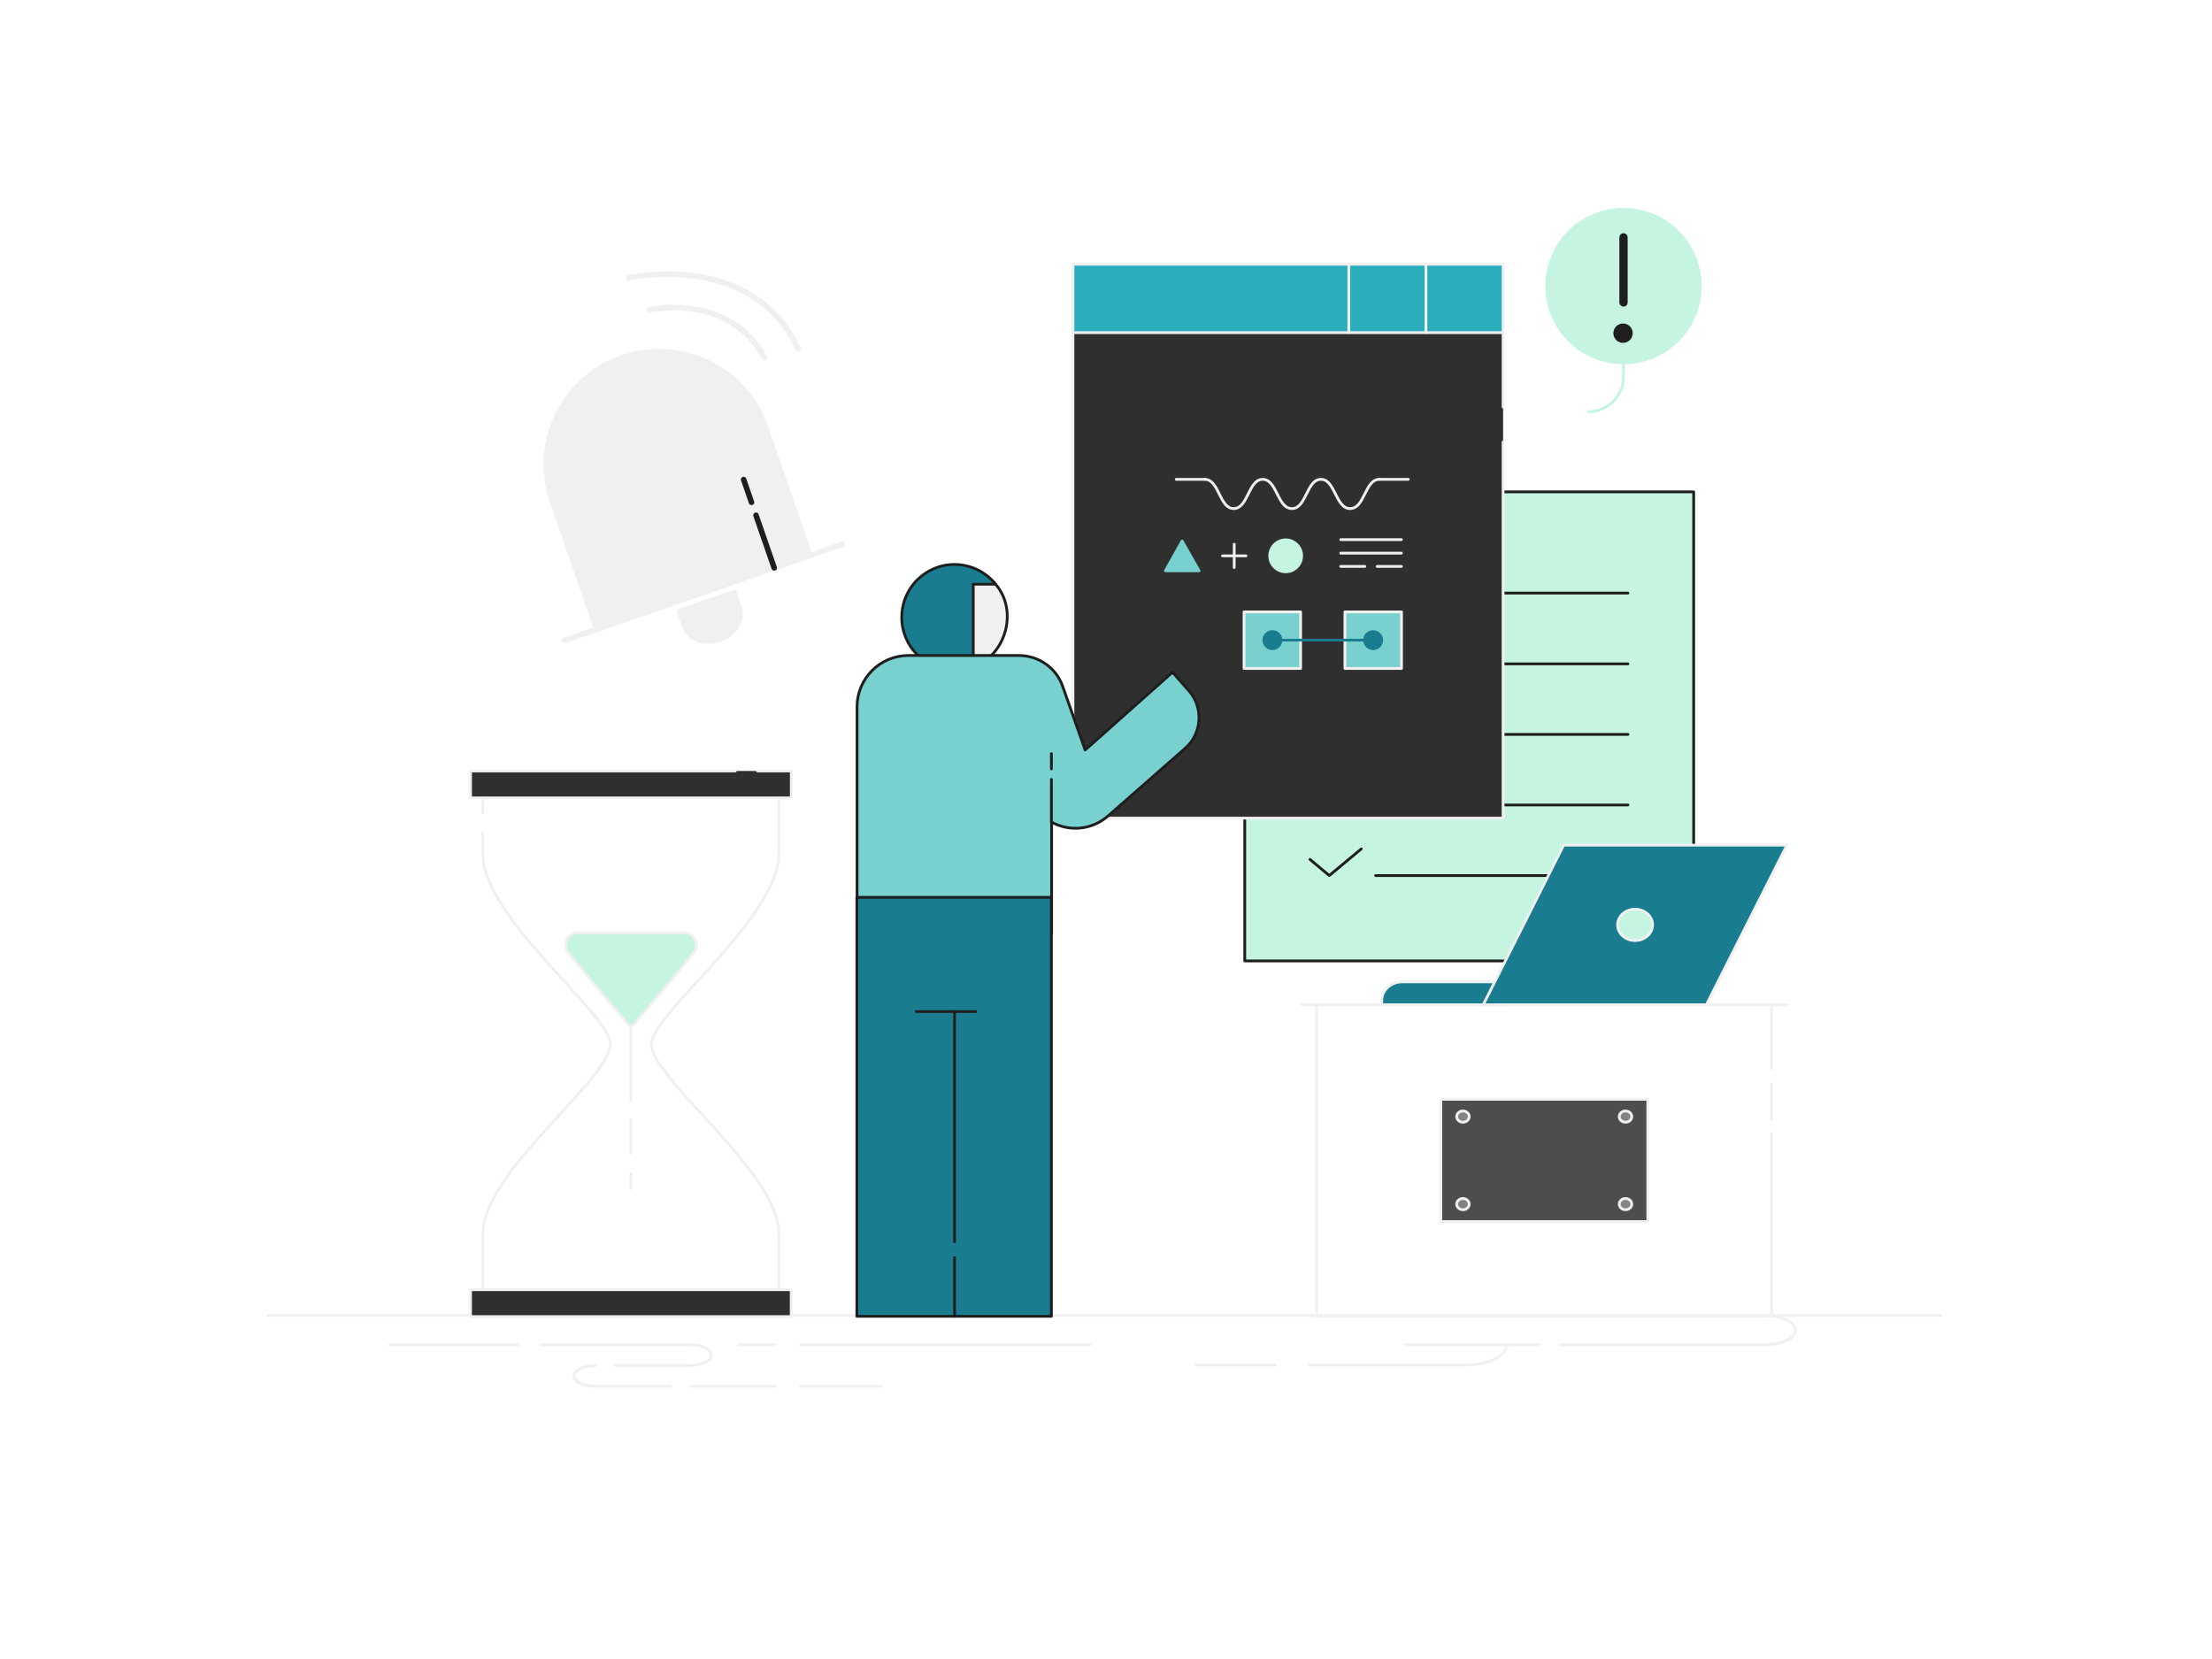 <svg width="1600" height="1200" viewBox="0 0 1600 1200" fill="none" xmlns="http://www.w3.org/2000/svg">
<path d="M193.54 951.5H478.09" stroke="#F0F0F0" stroke-width="2" stroke-linecap="round" stroke-linejoin="round"/>
<path d="M494.53 951.5H683.76" stroke="#F0F0F0" stroke-width="2" stroke-linecap="round" stroke-linejoin="round"/>
<path d="M1128.9 972.71H1276.47C1288.77 972.71 1298.66 968 1298.66 962.13C1298.66 956.26 1288.77 951.55 1276.47 951.55" stroke="#F0F0F0" stroke-width="2" stroke-linecap="round" stroke-linejoin="round"/>
<path d="M947.23 987.47H1058.89C1075.94 987.47 1089.86 980.88 1089.86 972.71" stroke="#F0F0F0" stroke-width="2" stroke-linecap="round" stroke-linejoin="round"/>
<path d="M865.33 987.47H922.72" stroke="#F0F0F0" stroke-width="2" stroke-linecap="round" stroke-linejoin="round"/>
<path d="M1113.16 972.71H1016.93" stroke="#F0F0F0" stroke-width="2" stroke-linecap="round" stroke-linejoin="round"/>
<path d="M788.77 972.71H578.86" stroke="#F0F0F0" stroke-width="2" stroke-linecap="round" stroke-linejoin="round"/>
<path d="M560.5 972.71H534.27" stroke="#F0F0F0" stroke-width="2" stroke-linecap="round" stroke-linejoin="round"/>
<path d="M374.5 972.71H281.7" stroke="#F0F0F0" stroke-width="2" stroke-linecap="round" stroke-linejoin="round"/>
<path d="M391.64 972.71H498.97C507.74 972.71 514.7 976.07 514.7 980.21C514.7 984.39 507.64 987.71 498.97 987.71H444.8" stroke="#F0F0F0" stroke-width="2" stroke-linecap="round" stroke-linejoin="round"/>
<path d="M485.05 1002.76H430.88C422.11 1002.76 415.15 999.39 415.15 995.26C415.15 991.08 422.21 987.76 430.88 987.76" stroke="#F0F0F0" stroke-width="2" stroke-linecap="round" stroke-linejoin="round"/>
<path d="M500.48 1002.76H560.5" stroke="#F0F0F0" stroke-width="2" stroke-linecap="round" stroke-linejoin="round"/>
<path d="M578.86 1002.76H637.36" stroke="#F0F0F0" stroke-width="2" stroke-linecap="round" stroke-linejoin="round"/>
<path d="M700.5 951.5H1403.97" stroke="#F0F0F0" stroke-width="2" stroke-linecap="round" stroke-linejoin="round"/>
<path d="M535.985 447.383C536.338 444.823 536.447 442.051 535.544 439.441L531.424 427.537L490.42 441.728L494.52 453.576C497.756 462.926 509.576 467.297 520.84 463.399C526.586 461.41 531.058 457.667 533.596 453.32C533.681 453.353 535.832 448.835 535.985 447.383Z" fill="#F0F0F0" stroke="#F0F0F0" stroke-width="2" stroke-linecap="round" stroke-linejoin="round"/>
<path d="M449.659 257.961C406.595 272.864 383.796 319.907 398.674 362.896L430.802 455.734L586.804 401.745L554.676 308.908C539.723 265.702 492.875 243.005 449.659 257.961Z" fill="#F0F0F0" stroke="#F0F0F0" stroke-width="2" stroke-linecap="round" stroke-linejoin="round"/>
<path d="M408.28 463.274L609.17 393.751L408.28 463.274Z" fill="#F0F0F0"/>
<path d="M408.28 463.274L609.17 393.751" stroke="#F0F0F0" stroke-width="4" stroke-linecap="round" stroke-linejoin="round"/>
<path d="M560.001 410.767L546.831 372.712L560.001 410.767Z" fill="#F0F0F0"/>
<path d="M560.001 410.767L546.831 372.712" stroke="#1E1E1E" stroke-width="4" stroke-linecap="round" stroke-linejoin="round"/>
<path d="M543.593 363.356L537.887 346.866L543.593 363.356Z" fill="#F0F0F0"/>
<path d="M543.593 363.356L537.887 346.866" stroke="#1E1E1E" stroke-width="4" stroke-linecap="round" stroke-linejoin="round"/>
<path d="M469.723 224.074C469.723 224.074 526.827 211.124 552.919 258.518M454.856 200.887C454.856 200.887 543.685 180.743 577.212 252.095" stroke="#F0F0F0" stroke-width="4" stroke-linecap="round"/>
<path d="M1174.32 263.47C1143.09 263.47 1117.78 238.16 1117.78 206.93C1117.78 175.71 1143.09 150.4 1174.32 150.4C1205.55 150.4 1230.86 175.71 1230.86 206.93C1230.86 238.16 1205.55 263.47 1174.32 263.47Z" fill="#C5F4E0"/>
<path d="M1174.32 263.47V272.39C1174.32 286.41 1162.94 297.8 1148.92 297.8" stroke="#C5F4E0" stroke-width="2" stroke-linecap="round" stroke-linejoin="round"/>
<path d="M1174.32 218.77V171.7" stroke="#1E1E1E" stroke-width="6" stroke-linecap="round" stroke-linejoin="round"/>
<path d="M1174 248C1170.13 248 1167 244.866 1167 240.999C1167 237.134 1170.13 234 1174 234C1177.87 234 1181 237.134 1181 240.999C1181 244.866 1177.87 248 1174 248Z" fill="#1E1E1E"/>
<path d="M900.36 405.45V355.79H1225.08V695.07H900.36V452.38" fill="#C5F4E0"/>
<path d="M900.36 405.45V355.79H1225.08V695.07H900.36V452.38" stroke="#1E1E1E" stroke-width="2" stroke-linecap="round" stroke-linejoin="round"/>
<path d="M900.36 418.19V440.12" stroke="#1E1E1E" stroke-width="2" stroke-linecap="round" stroke-linejoin="round"/>
<path d="M947.51 417.39L961.51 429L984.65 409.81" stroke="#F0F0F0" stroke-width="2" stroke-linecap="round" stroke-linejoin="round"/>
<path d="M994.96 429H1177.54" stroke="#1E1E1E" stroke-width="2" stroke-linecap="round" stroke-linejoin="round"/>
<path d="M947.51 468.58L961.51 480.2L984.65 460.84" stroke="#F0F0F0" stroke-width="2" stroke-linecap="round" stroke-linejoin="round"/>
<path d="M994.96 480.2H1177.54" stroke="#1E1E1E" stroke-width="2" stroke-linecap="round" stroke-linejoin="round"/>
<path d="M947.51 519.62L961.51 531.23L984.65 511.88" stroke="#F0F0F0" stroke-width="2" stroke-linecap="round" stroke-linejoin="round"/>
<path d="M1078.86 531.23H1177.54" stroke="#1E1E1E" stroke-width="2" stroke-linecap="round" stroke-linejoin="round"/>
<path d="M994.96 531.23H1061.36" stroke="#F0F0F0" stroke-width="2" stroke-linecap="round" stroke-linejoin="round"/>
<path d="M947.51 570.66L961.51 582.27L984.65 562.84" stroke="#F0F0F0" stroke-width="2" stroke-linecap="round" stroke-linejoin="round"/>
<path d="M994.96 582.27H1177.54" stroke="#1E1E1E" stroke-width="2" stroke-linecap="round" stroke-linejoin="round"/>
<path d="M947.51 621.62L961.51 633.31L984.65 614.04" stroke="#1E1E1E" stroke-width="2" stroke-linecap="round" stroke-linejoin="round"/>
<path d="M1144.48 633.31H1177.54" stroke="#1E1E1E" stroke-width="2" stroke-linecap="round" stroke-linejoin="round"/>
<path d="M994.96 633.31H1127.76" stroke="#1E1E1E" stroke-width="2" stroke-linecap="round" stroke-linejoin="round"/>
<path d="M349.21 587.87V573.09H563.43V617.43C563.43 663.82 471.14 733.77 471.14 754.95C471.14 780.9 563.43 847.24 563.43 892.81V937.14H349.21V892.81C349.21 847.4 441.5 780.98 441.5 754.95C441.5 733.77 349.21 663.82 349.21 617.43V602.49" stroke="#F0F0F0" stroke-width="2" stroke-linecap="round" stroke-linejoin="round"/>
<path d="M547.91 557.66H572.37V577.12H340.35V557.66H531.9" fill="#2F2F2F"/>
<path d="M547.91 557.66H572.37V577.12H340.35V557.66H531.9" stroke="#F0F0F0" stroke-width="2" stroke-linecap="round" stroke-linejoin="round"/>
<path d="M572.29 932.87H340.35V952.33H572.29V932.87Z" fill="#2F2F2F" stroke="#F0F0F0" stroke-width="2" stroke-linecap="round" stroke-linejoin="round"/>
<path d="M418.18 674.66C410.71 674.66 406.52 683.36 411.2 689.11C428.61 711.03 456.44 743.13 456.44 743.13C456.44 743.13 484.28 711.11 501.68 689.11C506.36 683.19 502.18 674.66 494.7 674.66H418.18Z" fill="#C5F4E0" stroke="#F0F0F0" stroke-width="2" stroke-linecap="round" stroke-linejoin="round"/>
<path d="M456.28 743.13V796.17" stroke="#F0F0F0" stroke-width="2" stroke-linecap="round" stroke-linejoin="round"/>
<path d="M456.28 809.72V834.27" stroke="#F0F0F0" stroke-width="2" stroke-linecap="round" stroke-linejoin="round"/>
<path d="M456.28 848.88V859.8" stroke="#F0F0F0" stroke-width="2" stroke-linecap="round" stroke-linejoin="round"/>
<path d="M1087.23 319.75V591.77H776.1V240.6L784.29 224.49H1076.16L1087.23 240.6V294.42" fill="#2F2F2F"/>
<path d="M1087.23 319.75V591.77H776.1V240.6L784.29 224.49H1076.16L1087.23 240.6V294.42" stroke="#F0F0F0" stroke-width="2" stroke-linecap="round" stroke-linejoin="round"/>
<path d="M1059.33 191.11H1031.43H776.1V240.6H1031.43H1059.33H1087.23V191.11H1059.33Z" fill="#2CADBD" stroke="#F0F0F0" stroke-width="2" stroke-linecap="round" stroke-linejoin="round"/>
<path d="M975.62 240.6V191.11" stroke="#F0F0F0" stroke-width="2" stroke-linecap="round" stroke-linejoin="round"/>
<path d="M1031.43 191.11V240.6" stroke="#F0F0F0" stroke-width="2" stroke-linecap="round" stroke-linejoin="round"/>
<path d="M1281.44 819.73V951.9H952.41V726.74H1281.44V773.08" stroke="#F0F0F0" stroke-width="2" stroke-linecap="round" stroke-linejoin="round"/>
<path d="M941.42 726.74H1292.54" stroke="#F0F0F0" stroke-width="2" stroke-linecap="round" stroke-linejoin="round"/>
<path d="M1281.44 783.75V809.7" stroke="#F0F0F0" stroke-width="2" stroke-linecap="round" stroke-linejoin="round"/>
<path d="M1042.19 795.18H1191.9V883.57H1042.19V795.18Z" fill="#4D4D4D" stroke="#F0F0F0" stroke-width="2" stroke-linecap="round" stroke-linejoin="round"/>
<path d="M1058.18 811.72C1055.68 811.72 1053.65 809.91 1053.65 807.67C1053.65 805.43 1055.68 803.61 1058.18 803.61C1060.69 803.61 1062.72 805.43 1062.72 807.67C1062.72 809.91 1060.69 811.72 1058.18 811.72Z" fill="#838383" stroke="#F0F0F0" stroke-width="2" stroke-linecap="round" stroke-linejoin="round"/>
<path d="M1058.18 875.03C1055.68 875.03 1053.65 873.22 1053.65 870.98C1053.65 868.73 1055.68 866.92 1058.18 866.92C1060.69 866.92 1062.72 868.73 1062.72 870.98C1062.72 873.22 1060.69 875.03 1058.18 875.03Z" fill="#838383" stroke="#F0F0F0" stroke-width="2" stroke-linecap="round" stroke-linejoin="round"/>
<path d="M1175.78 811.72C1173.27 811.72 1171.24 809.91 1171.24 807.67C1171.24 805.43 1173.27 803.61 1175.78 803.61C1178.29 803.61 1180.32 805.43 1180.32 807.67C1180.32 809.91 1178.29 811.72 1175.78 811.72Z" fill="#838383" stroke="#F0F0F0" stroke-width="2" stroke-linecap="round" stroke-linejoin="round"/>
<path d="M1175.78 875.03C1173.27 875.03 1171.24 873.22 1171.24 870.98C1171.24 868.73 1173.27 866.92 1175.78 866.92C1178.29 866.92 1180.32 868.73 1180.32 870.98C1180.32 873.22 1178.29 875.03 1175.78 875.03Z" fill="#838383" stroke="#F0F0F0" stroke-width="2" stroke-linecap="round" stroke-linejoin="round"/>
<path d="M1098.06 710.2H1014.37C1006.13 710.2 999.45 716.17 999.45 723.54V726.74H1089.82L1098.06 710.2Z" fill="#197D8F" stroke="#F0F0F0" stroke-width="2" stroke-linecap="round" stroke-linejoin="round"/>
<path d="M1292.54 611.33H1131.01L1072.87 726.74H1234.28L1292.54 611.33Z" fill="#197D8F" stroke="#F0F0F0" stroke-width="2" stroke-linecap="round" stroke-linejoin="round"/>
<path d="M1182.71 680.3C1175.72 680.3 1170.05 675.23 1170.05 668.99C1170.05 662.74 1175.72 657.67 1182.71 657.67C1189.69 657.67 1195.36 662.74 1195.36 668.99C1195.36 675.23 1189.69 680.3 1182.71 680.3Z" fill="#C5F4E0" stroke="#F0F0F0" stroke-width="2" stroke-linecap="round" stroke-linejoin="round"/>
<path d="M871.4 346.72C881.93 346.72 881.93 367.87 892.37 367.87C902.9 367.87 902.9 346.72 913.34 346.72C923.78 346.72 923.87 367.87 934.49 367.87C945.02 367.87 945.02 346.72 955.46 346.72C965.9 346.72 965.99 367.87 976.61 367.87C987.24 367.87 987.15 346.72 997.77 346.72" stroke="#F0F0F0" stroke-width="2" stroke-linecap="round" stroke-linejoin="round"/>
<path d="M850.8 346.72H871.4" stroke="#F0F0F0" stroke-width="2" stroke-linecap="round" stroke-linejoin="round"/>
<path d="M997.86 346.72H1018.65" stroke="#F0F0F0" stroke-width="2" stroke-linecap="round" stroke-linejoin="round"/>
<path d="M842.95 412.86L855.05 391.33L867.33 412.86H842.95Z" fill="#79D1CF" stroke="#79D1CF" stroke-width="2" stroke-linecap="round" stroke-linejoin="round"/>
<path d="M929.97 413.6C936.34 413.6 941.51 408.42 941.51 402.05C941.51 395.67 936.34 390.5 929.97 390.5C923.59 390.5 918.42 395.67 918.42 402.05C918.42 408.42 923.59 413.6 929.97 413.6Z" fill="#C5F4E0" stroke="#C5F4E0" stroke-width="2" stroke-linecap="round" stroke-linejoin="round"/>
<path d="M892.74 393.64V410.55" stroke="#F0F0F0" stroke-width="2" stroke-linecap="round" stroke-linejoin="round"/>
<path d="M901.24 402.05H884.24" stroke="#F0F0F0" stroke-width="2" stroke-linecap="round" stroke-linejoin="round"/>
<path d="M969.78 390.32H1013.66" stroke="#F0F0F0" stroke-width="2" stroke-linecap="round" stroke-linejoin="round"/>
<path d="M969.78 400.11H1013.66" stroke="#F0F0F0" stroke-width="2" stroke-linecap="round" stroke-linejoin="round"/>
<path d="M969.78 409.72H987.24" stroke="#F0F0F0" stroke-width="2" stroke-linecap="round" stroke-linejoin="round"/>
<path d="M996.11 409.72H1013.66" stroke="#F0F0F0" stroke-width="2" stroke-linecap="round" stroke-linejoin="round"/>
<path d="M940.77 442.6H899.85V483.52H940.77V442.6Z" fill="#79D1CF" stroke="#F0F0F0" stroke-width="2" stroke-linecap="round" stroke-linejoin="round"/>
<path d="M1013.75 442.6H972.83V483.52H1013.75V442.6Z" fill="#79D1CF" stroke="#F0F0F0" stroke-width="2" stroke-linecap="round" stroke-linejoin="round"/>
<path d="M920.36 469.21C923.78 469.21 926.55 466.43 926.55 463.02C926.55 459.6 923.78 456.83 920.36 456.83C916.94 456.83 914.17 459.6 914.17 463.02C914.17 466.43 916.94 469.21 920.36 469.21Z" fill="#197D8F" stroke="#197D8F" stroke-width="2" stroke-linecap="round" stroke-linejoin="round"/>
<path d="M993.24 469.21C996.66 469.21 999.43 466.43 999.43 463.02C999.43 459.6 996.66 456.83 993.24 456.83C989.82 456.83 987.05 459.6 987.05 463.02C987.05 466.43 989.82 469.21 993.24 469.21Z" fill="#197D8F" stroke="#197D8F" stroke-width="2" stroke-linecap="round" stroke-linejoin="round"/>
<path d="M926.55 463.02H987.05Z" fill="#FF0000"/>
<path d="M926.55 463.02H987.05" stroke="#197D8F" stroke-width="2" stroke-linecap="round" stroke-linejoin="round"/>
<path d="M720.12 422.57C714.06 414.5 704.28 415.12 694.49 413.88C681.6 412.48 673.68 416.67 665.75 427.23C641.52 457.06 667.77 496.05 703.97 482.22C727.58 474.3 736.74 441.68 720.12 422.57Z" fill="#F0F0F0" stroke="#1E1E1E" stroke-width="2" stroke-linecap="round" stroke-linejoin="round"/>
<path d="M703.97 410.77C699.77 409.22 695.27 408.28 690.45 408.28C678.49 408.28 667.77 413.88 660.78 422.42C655.5 428.94 652.24 437.33 652.24 446.5C652.24 467.62 669.33 484.71 690.45 484.71C695.27 484.71 699.77 483.78 703.97 482.22V422.57H720.12C715.93 417.29 710.34 413.25 703.97 410.77Z" fill="#197D8F" stroke="#1E1E1E" stroke-width="2" stroke-linecap="round" stroke-linejoin="round"/>
<path d="M848.12 486.26L784.9 542.49L768.74 496.67C764.08 483 751.19 474.15 737.05 474.15H716.39H664.36H657.06C636.4 474.15 619.93 490.92 619.93 511.27V674.99H760.66V594.69C773.25 601.52 789.4 600.74 801.52 590.18L857.28 541.25C869.55 530.53 870.64 511.74 859.92 499.62L848.12 486.26Z" fill="#79D1CF" stroke="#1E1E1E" stroke-width="2" stroke-linecap="round" stroke-linejoin="round"/>
<path d="M760.51 594.84V563.77" stroke="#1E1E1E" stroke-width="2" stroke-linecap="round" stroke-linejoin="round"/>
<path d="M760.51 556.16V545.13" stroke="#1E1E1E" stroke-width="2" stroke-linecap="round" stroke-linejoin="round"/>
<path d="M690.14 649.05H673.21H619.78V952.11H673.21H690.14H760.51V649.05H690.14Z" fill="#197D8F" stroke="#1E1E1E" stroke-width="2" stroke-linecap="round" stroke-linejoin="round"/>
<path d="M690.45 898.21V731.69" stroke="#1E1E1E" stroke-width="2" stroke-linecap="round" stroke-linejoin="round"/>
<path d="M690.45 952.11V909.7" stroke="#1E1E1E" stroke-width="2" stroke-linecap="round" stroke-linejoin="round"/>
<path d="M662.8 731.69H705.68" stroke="#1E1E1E" stroke-width="2" stroke-linecap="round" stroke-linejoin="round"/>
</svg>
